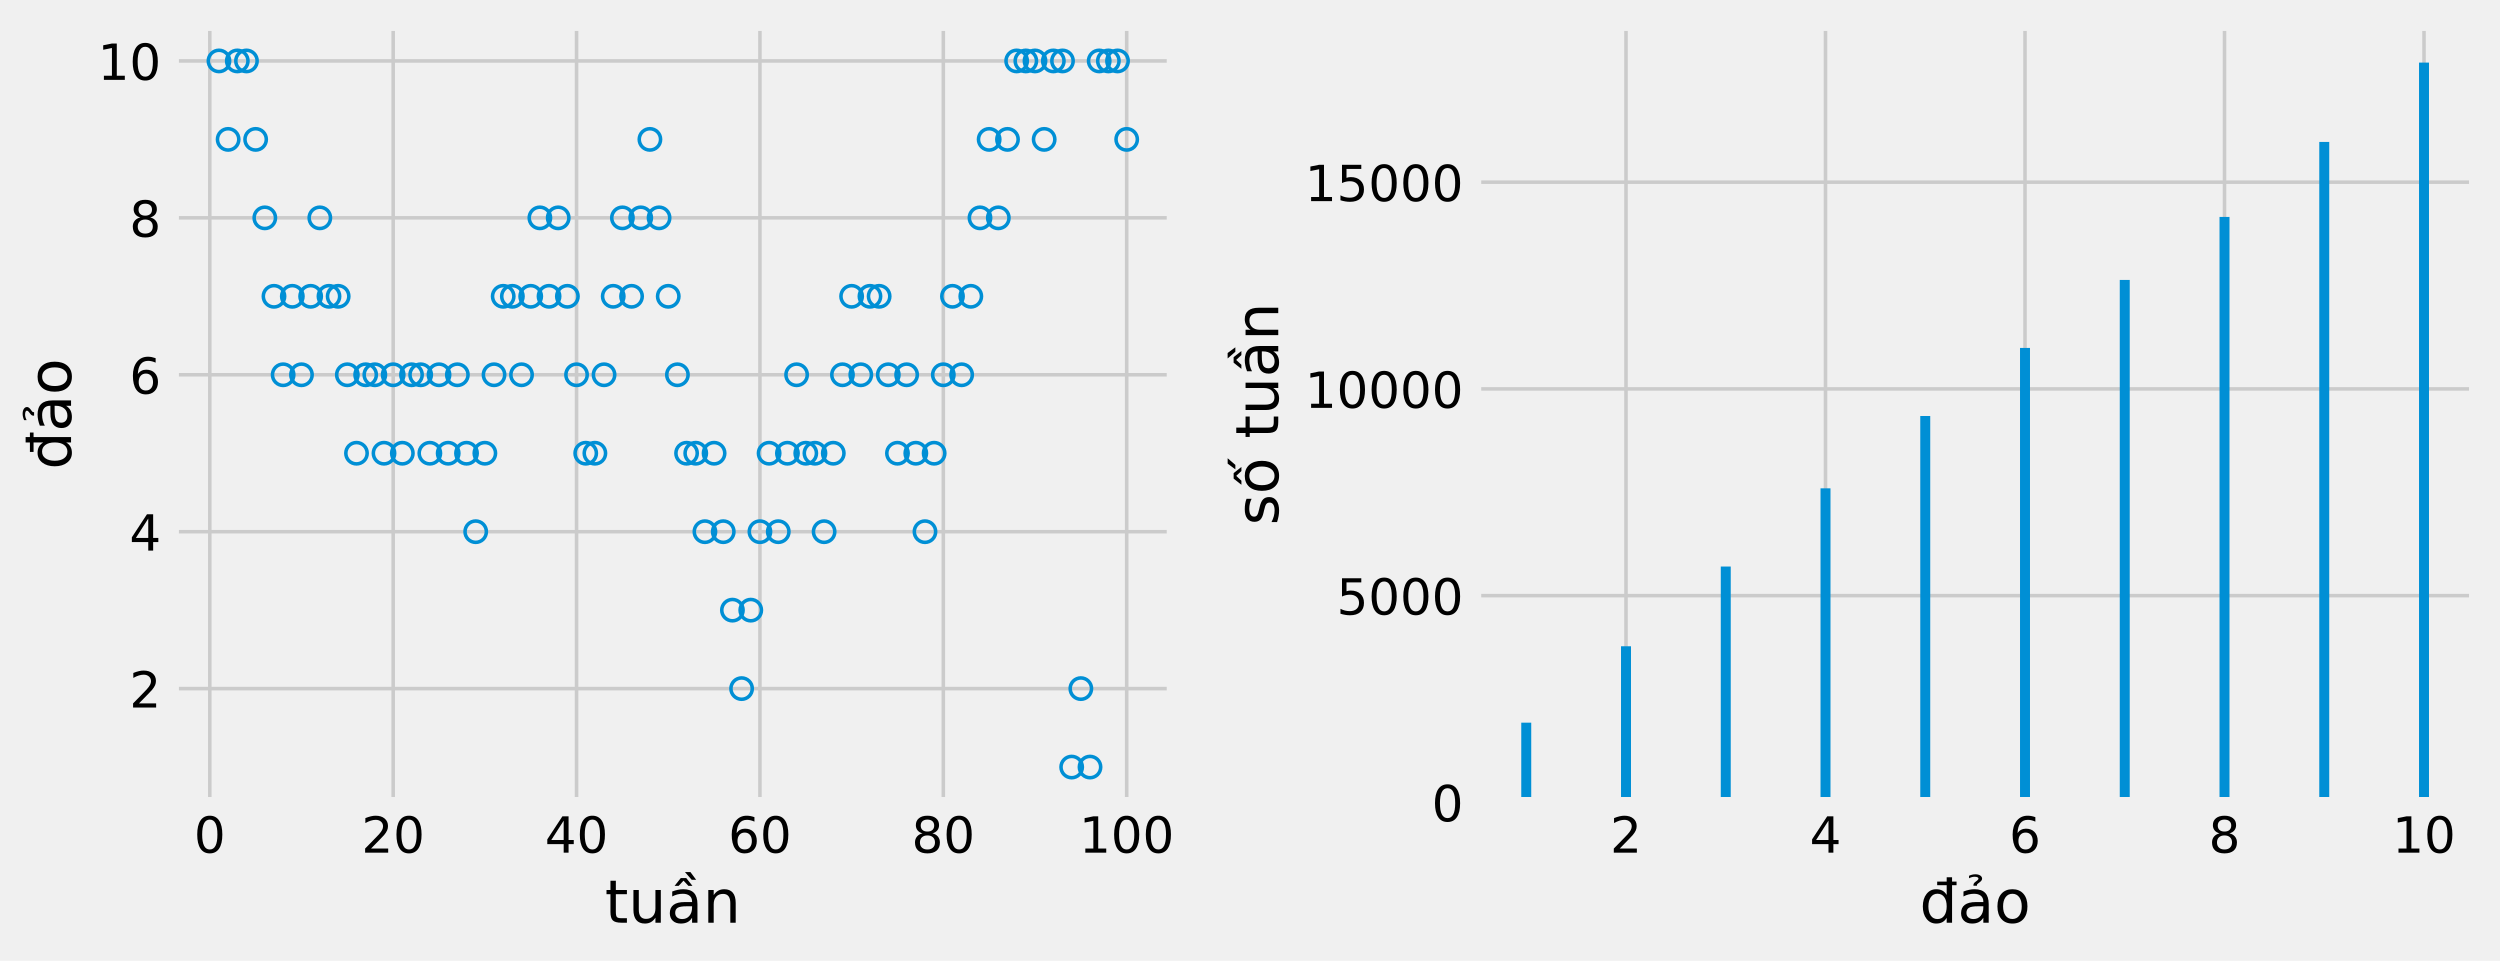 <?xml version="1.0" encoding="utf-8" standalone="no"?>
<!DOCTYPE svg PUBLIC "-//W3C//DTD SVG 1.1//EN"
  "http://www.w3.org/Graphics/SVG/1.1/DTD/svg11.dtd">
<!-- Created with matplotlib (https://matplotlib.org/) -->
<svg height="269.969pt" version="1.1" viewBox="0 0 702.484 269.969" width="702.484pt" xmlns="http://www.w3.org/2000/svg" xmlns:xlink="http://www.w3.org/1999/xlink">
 <defs>
  <style type="text/css">*{stroke-linecap:butt;stroke-linejoin:round;}</style>
 </defs>
 <g id="figure_1">
  <g id="patch_1">
   <path d="M 0 269.969 
L 702.484 269.969 
L 702.484 0 
L 0 0 
z
" style="fill:#f0f0f0;"/>
  </g>
  <g id="axes_1">
   <g id="patch_2">
    <path d="M 48.774 225.46 
L 329.347 225.46 
L 329.347 7.2 
L 48.774 7.2 
z
" style="fill:#f0f0f0;"/>
   </g>
   <g id="matplotlib.axis_1">
    <g id="xtick_1">
     <g id="line2d_1">
      <path clip-path="url(#p86831824f6)" d="M 58.951 225.46 
L 58.951 7.2 
" style="fill:none;stroke:#cbcbcb;"/>
     </g>
     <g id="line2d_2"/>
     <g id="text_1">
      <!-- 0 -->
      <g transform="translate(54.497 239.598)scale(0.14 -0.14)">
       <defs>
        <path d="M 31.781 66.406 
Q 24.172 66.406 20.328 58.906 
Q 16.5 51.422 16.5 36.375 
Q 16.5 21.391 20.328 13.891 
Q 24.172 6.391 31.781 6.391 
Q 39.453 6.391 43.281 13.891 
Q 47.125 21.391 47.125 36.375 
Q 47.125 51.422 43.281 58.906 
Q 39.453 66.406 31.781 66.406 
z
M 31.781 74.219 
Q 44.047 74.219 50.516 64.516 
Q 56.984 54.828 56.984 36.375 
Q 56.984 17.969 50.516 8.266 
Q 44.047 -1.422 31.781 -1.422 
Q 19.531 -1.422 13.062 8.266 
Q 6.594 17.969 6.594 36.375 
Q 6.594 54.828 13.062 64.516 
Q 19.531 74.219 31.781 74.219 
z
" id="DejaVuSans-48"/>
       </defs>
       <use xlink:href="#DejaVuSans-48"/>
      </g>
     </g>
    </g>
    <g id="xtick_2">
     <g id="line2d_3">
      <path clip-path="url(#p86831824f6)" d="M 110.48 225.46 
L 110.48 7.2 
" style="fill:none;stroke:#cbcbcb;"/>
     </g>
     <g id="line2d_4"/>
     <g id="text_2">
      <!-- 20 -->
      <g transform="translate(101.572 239.598)scale(0.14 -0.14)">
       <defs>
        <path d="M 19.188 8.297 
L 53.609 8.297 
L 53.609 0 
L 7.328 0 
L 7.328 8.297 
Q 12.938 14.109 22.625 23.891 
Q 32.328 33.688 34.812 36.531 
Q 39.547 41.844 41.422 45.531 
Q 43.312 49.219 43.312 52.781 
Q 43.312 58.594 39.234 62.25 
Q 35.156 65.922 28.609 65.922 
Q 23.969 65.922 18.812 64.312 
Q 13.672 62.703 7.812 59.422 
L 7.812 69.391 
Q 13.766 71.781 18.938 73 
Q 24.125 74.219 28.422 74.219 
Q 39.75 74.219 46.484 68.547 
Q 53.219 62.891 53.219 53.422 
Q 53.219 48.922 51.531 44.891 
Q 49.859 40.875 45.406 35.406 
Q 44.188 33.984 37.641 27.219 
Q 31.109 20.453 19.188 8.297 
z
" id="DejaVuSans-50"/>
       </defs>
       <use xlink:href="#DejaVuSans-50"/>
       <use x="63.623" xlink:href="#DejaVuSans-48"/>
      </g>
     </g>
    </g>
    <g id="xtick_3">
     <g id="line2d_5">
      <path clip-path="url(#p86831824f6)" d="M 162.008 225.46 
L 162.008 7.2 
" style="fill:none;stroke:#cbcbcb;"/>
     </g>
     <g id="line2d_6"/>
     <g id="text_3">
      <!-- 40 -->
      <g transform="translate(153.1 239.598)scale(0.14 -0.14)">
       <defs>
        <path d="M 37.797 64.312 
L 12.891 25.391 
L 37.797 25.391 
z
M 35.203 72.906 
L 47.609 72.906 
L 47.609 25.391 
L 58.016 25.391 
L 58.016 17.188 
L 47.609 17.188 
L 47.609 0 
L 37.797 0 
L 37.797 17.188 
L 4.891 17.188 
L 4.891 26.703 
z
" id="DejaVuSans-52"/>
       </defs>
       <use xlink:href="#DejaVuSans-52"/>
       <use x="63.623" xlink:href="#DejaVuSans-48"/>
      </g>
     </g>
    </g>
    <g id="xtick_4">
     <g id="line2d_7">
      <path clip-path="url(#p86831824f6)" d="M 213.536 225.46 
L 213.536 7.2 
" style="fill:none;stroke:#cbcbcb;"/>
     </g>
     <g id="line2d_8"/>
     <g id="text_4">
      <!-- 60 -->
      <g transform="translate(204.629 239.598)scale(0.14 -0.14)">
       <defs>
        <path d="M 33.016 40.375 
Q 26.375 40.375 22.484 35.828 
Q 18.609 31.297 18.609 23.391 
Q 18.609 15.531 22.484 10.953 
Q 26.375 6.391 33.016 6.391 
Q 39.656 6.391 43.531 10.953 
Q 47.406 15.531 47.406 23.391 
Q 47.406 31.297 43.531 35.828 
Q 39.656 40.375 33.016 40.375 
z
M 52.594 71.297 
L 52.594 62.312 
Q 48.875 64.062 45.094 64.984 
Q 41.312 65.922 37.594 65.922 
Q 27.828 65.922 22.672 59.328 
Q 17.531 52.734 16.797 39.406 
Q 19.672 43.656 24.016 45.922 
Q 28.375 48.188 33.594 48.188 
Q 44.578 48.188 50.953 41.516 
Q 57.328 34.859 57.328 23.391 
Q 57.328 12.156 50.688 5.359 
Q 44.047 -1.422 33.016 -1.422 
Q 20.359 -1.422 13.672 8.266 
Q 6.984 17.969 6.984 36.375 
Q 6.984 53.656 15.188 63.938 
Q 23.391 74.219 37.203 74.219 
Q 40.922 74.219 44.703 73.484 
Q 48.484 72.75 52.594 71.297 
z
" id="DejaVuSans-54"/>
       </defs>
       <use xlink:href="#DejaVuSans-54"/>
       <use x="63.623" xlink:href="#DejaVuSans-48"/>
      </g>
     </g>
    </g>
    <g id="xtick_5">
     <g id="line2d_9">
      <path clip-path="url(#p86831824f6)" d="M 265.065 225.46 
L 265.065 7.2 
" style="fill:none;stroke:#cbcbcb;"/>
     </g>
     <g id="line2d_10"/>
     <g id="text_5">
      <!-- 80 -->
      <g transform="translate(256.157 239.598)scale(0.14 -0.14)">
       <defs>
        <path d="M 31.781 34.625 
Q 24.75 34.625 20.719 30.859 
Q 16.703 27.094 16.703 20.516 
Q 16.703 13.922 20.719 10.156 
Q 24.75 6.391 31.781 6.391 
Q 38.812 6.391 42.859 10.172 
Q 46.922 13.969 46.922 20.516 
Q 46.922 27.094 42.891 30.859 
Q 38.875 34.625 31.781 34.625 
z
M 21.922 38.812 
Q 15.578 40.375 12.031 44.719 
Q 8.5 49.078 8.5 55.328 
Q 8.5 64.062 14.719 69.141 
Q 20.953 74.219 31.781 74.219 
Q 42.672 74.219 48.875 69.141 
Q 55.078 64.062 55.078 55.328 
Q 55.078 49.078 51.531 44.719 
Q 48 40.375 41.703 38.812 
Q 48.828 37.156 52.797 32.312 
Q 56.781 27.484 56.781 20.516 
Q 56.781 9.906 50.312 4.234 
Q 43.844 -1.422 31.781 -1.422 
Q 19.734 -1.422 13.25 4.234 
Q 6.781 9.906 6.781 20.516 
Q 6.781 27.484 10.781 32.312 
Q 14.797 37.156 21.922 38.812 
z
M 18.312 54.391 
Q 18.312 48.734 21.844 45.562 
Q 25.391 42.391 31.781 42.391 
Q 38.141 42.391 41.719 45.562 
Q 45.312 48.734 45.312 54.391 
Q 45.312 60.062 41.719 63.234 
Q 38.141 66.406 31.781 66.406 
Q 25.391 66.406 21.844 63.234 
Q 18.312 60.062 18.312 54.391 
z
" id="DejaVuSans-56"/>
       </defs>
       <use xlink:href="#DejaVuSans-56"/>
       <use x="63.623" xlink:href="#DejaVuSans-48"/>
      </g>
     </g>
    </g>
    <g id="xtick_6">
     <g id="line2d_11">
      <path clip-path="url(#p86831824f6)" d="M 316.593 225.46 
L 316.593 7.2 
" style="fill:none;stroke:#cbcbcb;"/>
     </g>
     <g id="line2d_12"/>
     <g id="text_6">
      <!-- 100 -->
      <g transform="translate(303.232 239.598)scale(0.14 -0.14)">
       <defs>
        <path d="M 12.406 8.297 
L 28.516 8.297 
L 28.516 63.922 
L 10.984 60.406 
L 10.984 69.391 
L 28.422 72.906 
L 38.281 72.906 
L 38.281 8.297 
L 54.391 8.297 
L 54.391 0 
L 12.406 0 
z
" id="DejaVuSans-49"/>
       </defs>
       <use xlink:href="#DejaVuSans-49"/>
       <use x="63.623" xlink:href="#DejaVuSans-48"/>
       <use x="127.246" xlink:href="#DejaVuSans-48"/>
      </g>
     </g>
    </g>
    <g id="text_7">
     <!-- tuần -->
     <g transform="translate(169.973 259.275)scale(0.168 -0.168)">
      <defs>
       <path d="M 18.312 70.219 
L 18.312 54.688 
L 36.812 54.688 
L 36.812 47.703 
L 18.312 47.703 
L 18.312 18.016 
Q 18.312 11.328 20.141 9.422 
Q 21.969 7.516 27.594 7.516 
L 36.812 7.516 
L 36.812 0 
L 27.594 0 
Q 17.188 0 13.234 3.875 
Q 9.281 7.766 9.281 18.016 
L 9.281 47.703 
L 2.688 47.703 
L 2.688 54.688 
L 9.281 54.688 
L 9.281 70.219 
z
" id="DejaVuSans-116"/>
       <path d="M 8.5 21.578 
L 8.5 54.688 
L 17.484 54.688 
L 17.484 21.922 
Q 17.484 14.156 20.5 10.266 
Q 23.531 6.391 29.594 6.391 
Q 36.859 6.391 41.078 11.031 
Q 45.312 15.672 45.312 23.688 
L 45.312 54.688 
L 54.297 54.688 
L 54.297 0 
L 45.312 0 
L 45.312 8.406 
Q 42.047 3.422 37.719 1 
Q 33.406 -1.422 27.688 -1.422 
Q 18.266 -1.422 13.375 4.438 
Q 8.5 10.297 8.5 21.578 
z
M 31.109 56 
z
" id="DejaVuSans-117"/>
       <path d="M 34.281 27.484 
Q 23.391 27.484 19.188 25 
Q 14.984 22.516 14.984 16.5 
Q 14.984 11.719 18.141 8.906 
Q 21.297 6.109 26.703 6.109 
Q 34.188 6.109 38.703 11.406 
Q 43.219 16.703 43.219 25.484 
L 43.219 27.484 
z
M 52.203 31.203 
L 52.203 0 
L 43.219 0 
L 43.219 8.297 
Q 40.141 3.328 35.547 0.953 
Q 30.953 -1.422 24.312 -1.422 
Q 15.922 -1.422 10.953 3.297 
Q 6 8.016 6 15.922 
Q 6 25.141 12.172 29.828 
Q 18.359 34.516 30.609 34.516 
L 43.219 34.516 
L 43.219 35.406 
Q 43.219 41.609 39.141 45 
Q 35.062 48.391 27.688 48.391 
Q 23 48.391 18.547 47.266 
Q 14.109 46.141 10.016 43.891 
L 10.016 52.203 
Q 14.938 54.109 19.578 55.047 
Q 24.219 56 28.609 56 
Q 40.484 56 46.344 49.844 
Q 52.203 43.703 52.203 31.203 
z
M 40.484 84.672 
L 50.047 71.781 
L 42.578 71.781 
L 31.344 84.672 
z
M 24.312 74.656 
L 33.5 74.656 
L 43.797 61.672 
L 37.016 61.672 
L 28.906 70.359 
L 20.797 61.672 
L 14.016 61.672 
z
" id="DejaVuSans-7847"/>
       <path d="M 54.891 33.016 
L 54.891 0 
L 45.906 0 
L 45.906 32.719 
Q 45.906 40.484 42.875 44.328 
Q 39.844 48.188 33.797 48.188 
Q 26.516 48.188 22.312 43.547 
Q 18.109 38.922 18.109 30.906 
L 18.109 0 
L 9.078 0 
L 9.078 54.688 
L 18.109 54.688 
L 18.109 46.188 
Q 21.344 51.125 25.703 53.562 
Q 30.078 56 35.797 56 
Q 45.219 56 50.047 50.172 
Q 54.891 44.344 54.891 33.016 
z
" id="DejaVuSans-110"/>
      </defs>
      <use xlink:href="#DejaVuSans-116"/>
      <use x="39.209" xlink:href="#DejaVuSans-117"/>
      <use x="102.588" xlink:href="#DejaVuSans-7847"/>
      <use x="163.867" xlink:href="#DejaVuSans-110"/>
     </g>
    </g>
   </g>
   <g id="matplotlib.axis_2">
    <g id="ytick_1">
     <g id="line2d_13">
      <path clip-path="url(#p86831824f6)" d="M 48.774 193.493 
L 329.347 193.493 
" style="fill:none;stroke:#cbcbcb;"/>
     </g>
     <g id="line2d_14"/>
     <g id="text_8">
      <!-- 2 -->
      <g transform="translate(36.367 198.812)scale(0.14 -0.14)">
       <use xlink:href="#DejaVuSans-50"/>
      </g>
     </g>
    </g>
    <g id="ytick_2">
     <g id="line2d_15">
      <path clip-path="url(#p86831824f6)" d="M 48.774 149.4 
L 329.347 149.4 
" style="fill:none;stroke:#cbcbcb;"/>
     </g>
     <g id="line2d_16"/>
     <g id="text_9">
      <!-- 4 -->
      <g transform="translate(36.367 154.719)scale(0.14 -0.14)">
       <use xlink:href="#DejaVuSans-52"/>
      </g>
     </g>
    </g>
    <g id="ytick_3">
     <g id="line2d_17">
      <path clip-path="url(#p86831824f6)" d="M 48.774 105.307 
L 329.347 105.307 
" style="fill:none;stroke:#cbcbcb;"/>
     </g>
     <g id="line2d_18"/>
     <g id="text_10">
      <!-- 6 -->
      <g transform="translate(36.367 110.626)scale(0.14 -0.14)">
       <use xlink:href="#DejaVuSans-54"/>
      </g>
     </g>
    </g>
    <g id="ytick_4">
     <g id="line2d_19">
      <path clip-path="url(#p86831824f6)" d="M 48.774 61.214 
L 329.347 61.214 
" style="fill:none;stroke:#cbcbcb;"/>
     </g>
     <g id="line2d_20"/>
     <g id="text_11">
      <!-- 8 -->
      <g transform="translate(36.367 66.533)scale(0.14 -0.14)">
       <use xlink:href="#DejaVuSans-56"/>
      </g>
     </g>
    </g>
    <g id="ytick_5">
     <g id="line2d_21">
      <path clip-path="url(#p86831824f6)" d="M 48.774 17.121 
L 329.347 17.121 
" style="fill:none;stroke:#cbcbcb;"/>
     </g>
     <g id="line2d_22"/>
     <g id="text_12">
      <!-- 10 -->
      <g transform="translate(27.459 22.44)scale(0.14 -0.14)">
       <use xlink:href="#DejaVuSans-49"/>
       <use x="63.623" xlink:href="#DejaVuSans-48"/>
      </g>
     </g>
    </g>
    <g id="text_13">
     <!-- đảo -->
     <g transform="translate(19.965 131.95)rotate(-90)scale(0.168 -0.168)">
      <defs>
       <path d="M 45.406 46.391 
L 45.406 62.703 
L 29.5 62.703 
L 29.5 68.797 
L 45.406 68.797 
L 45.406 75.984 
L 54.391 75.984 
L 54.391 68.797 
L 61.922 68.797 
L 61.922 62.703 
L 54.391 62.703 
L 54.391 0 
L 45.406 0 
L 45.406 8.203 
Q 42.578 3.328 38.25 0.953 
Q 33.938 -1.422 27.875 -1.422 
Q 17.969 -1.422 11.734 6.484 
Q 5.516 14.406 5.516 27.297 
Q 5.516 40.188 11.734 48.094 
Q 17.969 56 27.875 56 
Q 33.938 56 38.25 53.625 
Q 42.578 51.266 45.406 46.391 
z
M 14.797 27.297 
Q 14.797 17.391 18.875 11.75 
Q 22.953 6.109 30.078 6.109 
Q 37.203 6.109 41.297 11.75 
Q 45.406 17.391 45.406 27.297 
Q 45.406 37.203 41.297 42.844 
Q 37.203 48.484 30.078 48.484 
Q 22.953 48.484 18.875 42.844 
Q 14.797 37.203 14.797 27.297 
z
" id="DejaVuSans-273"/>
       <path d="M 34.281 27.484 
Q 23.391 27.484 19.188 25 
Q 14.984 22.516 14.984 16.5 
Q 14.984 11.719 18.141 8.906 
Q 21.297 6.109 26.703 6.109 
Q 34.188 6.109 38.703 11.406 
Q 43.219 16.703 43.219 25.484 
L 43.219 27.484 
z
M 52.203 31.203 
L 52.203 0 
L 43.219 0 
L 43.219 8.297 
Q 40.141 3.328 35.547 0.953 
Q 30.953 -1.422 24.312 -1.422 
Q 15.922 -1.422 10.953 3.297 
Q 6 8.016 6 15.922 
Q 6 25.141 12.172 29.828 
Q 18.359 34.516 30.609 34.516 
L 43.219 34.516 
L 43.219 35.406 
Q 43.219 41.609 39.141 45 
Q 35.062 48.391 27.688 48.391 
Q 23 48.391 18.547 47.266 
Q 14.109 46.141 10.016 43.891 
L 10.016 52.203 
Q 14.938 54.109 19.578 55.047 
Q 24.219 56 28.609 56 
Q 40.484 56 46.344 49.844 
Q 52.203 43.703 52.203 31.203 
z
M 19.281 78.516 
Q 24.75 81 29.891 81 
Q 34.969 81 38.062 78.922 
Q 41.156 76.859 41.156 73.578 
Q 41.156 70.609 36.859 67.438 
L 34.719 65.875 
Q 33.016 64.594 32.812 64.156 
Q 32.469 63.375 32.469 61.812 
L 26.656 61.812 
L 26.656 62.406 
Q 26.656 64.359 27.391 65.672 
Q 28.125 67 30.609 68.797 
L 32.812 70.453 
Q 35.062 72.125 35.062 74.078 
Q 35.062 75.094 33.547 75.969 
Q 32.031 76.859 28.562 76.859 
Q 24.172 76.859 19.281 74.312 
z
" id="DejaVuSans-7843"/>
       <path d="M 30.609 48.391 
Q 23.391 48.391 19.188 42.75 
Q 14.984 37.109 14.984 27.297 
Q 14.984 17.484 19.156 11.844 
Q 23.344 6.203 30.609 6.203 
Q 37.797 6.203 41.984 11.859 
Q 46.188 17.531 46.188 27.297 
Q 46.188 37.016 41.984 42.703 
Q 37.797 48.391 30.609 48.391 
z
M 30.609 56 
Q 42.328 56 49.016 48.375 
Q 55.719 40.766 55.719 27.297 
Q 55.719 13.875 49.016 6.219 
Q 42.328 -1.422 30.609 -1.422 
Q 18.844 -1.422 12.172 6.219 
Q 5.516 13.875 5.516 27.297 
Q 5.516 40.766 12.172 48.375 
Q 18.844 56 30.609 56 
z
" id="DejaVuSans-111"/>
      </defs>
      <use xlink:href="#DejaVuSans-273"/>
      <use x="63.477" xlink:href="#DejaVuSans-7843"/>
      <use x="124.756" xlink:href="#DejaVuSans-111"/>
     </g>
    </g>
   </g>
   <g id="line2d_23">
    <defs>
     <path d="M 0 3 
C 0.796 3 1.559 2.684 2.121 2.121 
C 2.684 1.559 3 0.796 3 0 
C 3 -0.796 2.684 -1.559 2.121 -2.121 
C 1.559 -2.684 0.796 -3 0 -3 
C -0.796 -3 -1.559 -2.684 -2.121 -2.121 
C -2.684 -1.559 -3 -0.796 -3 0 
C -3 0.796 -2.684 1.559 -2.121 2.121 
C -1.559 2.684 -0.796 3 0 3 
z
" id="m619f5f7f21" style="stroke:#008fd5;"/>
    </defs>
    <g clip-path="url(#p86831824f6)">
     <use style="fill-opacity:0;stroke:#008fd5;" x="61.528" xlink:href="#m619f5f7f21" y="17.121"/>
     <use style="fill-opacity:0;stroke:#008fd5;" x="64.104" xlink:href="#m619f5f7f21" y="39.167"/>
     <use style="fill-opacity:0;stroke:#008fd5;" x="66.68" xlink:href="#m619f5f7f21" y="17.121"/>
     <use style="fill-opacity:0;stroke:#008fd5;" x="69.257" xlink:href="#m619f5f7f21" y="17.121"/>
     <use style="fill-opacity:0;stroke:#008fd5;" x="71.833" xlink:href="#m619f5f7f21" y="39.167"/>
     <use style="fill-opacity:0;stroke:#008fd5;" x="74.41" xlink:href="#m619f5f7f21" y="61.214"/>
     <use style="fill-opacity:0;stroke:#008fd5;" x="76.986" xlink:href="#m619f5f7f21" y="83.26"/>
     <use style="fill-opacity:0;stroke:#008fd5;" x="79.562" xlink:href="#m619f5f7f21" y="105.307"/>
     <use style="fill-opacity:0;stroke:#008fd5;" x="82.139" xlink:href="#m619f5f7f21" y="83.26"/>
     <use style="fill-opacity:0;stroke:#008fd5;" x="84.715" xlink:href="#m619f5f7f21" y="105.307"/>
     <use style="fill-opacity:0;stroke:#008fd5;" x="87.292" xlink:href="#m619f5f7f21" y="83.26"/>
     <use style="fill-opacity:0;stroke:#008fd5;" x="89.868" xlink:href="#m619f5f7f21" y="61.214"/>
     <use style="fill-opacity:0;stroke:#008fd5;" x="92.445" xlink:href="#m619f5f7f21" y="83.26"/>
     <use style="fill-opacity:0;stroke:#008fd5;" x="95.021" xlink:href="#m619f5f7f21" y="83.26"/>
     <use style="fill-opacity:0;stroke:#008fd5;" x="97.597" xlink:href="#m619f5f7f21" y="105.307"/>
     <use style="fill-opacity:0;stroke:#008fd5;" x="100.174" xlink:href="#m619f5f7f21" y="127.353"/>
     <use style="fill-opacity:0;stroke:#008fd5;" x="102.75" xlink:href="#m619f5f7f21" y="105.307"/>
     <use style="fill-opacity:0;stroke:#008fd5;" x="105.327" xlink:href="#m619f5f7f21" y="105.307"/>
     <use style="fill-opacity:0;stroke:#008fd5;" x="107.903" xlink:href="#m619f5f7f21" y="127.353"/>
     <use style="fill-opacity:0;stroke:#008fd5;" x="110.48" xlink:href="#m619f5f7f21" y="105.307"/>
     <use style="fill-opacity:0;stroke:#008fd5;" x="113.056" xlink:href="#m619f5f7f21" y="127.353"/>
     <use style="fill-opacity:0;stroke:#008fd5;" x="115.632" xlink:href="#m619f5f7f21" y="105.307"/>
     <use style="fill-opacity:0;stroke:#008fd5;" x="118.209" xlink:href="#m619f5f7f21" y="105.307"/>
     <use style="fill-opacity:0;stroke:#008fd5;" x="120.785" xlink:href="#m619f5f7f21" y="127.353"/>
     <use style="fill-opacity:0;stroke:#008fd5;" x="123.362" xlink:href="#m619f5f7f21" y="105.307"/>
     <use style="fill-opacity:0;stroke:#008fd5;" x="125.938" xlink:href="#m619f5f7f21" y="127.353"/>
     <use style="fill-opacity:0;stroke:#008fd5;" x="128.515" xlink:href="#m619f5f7f21" y="105.307"/>
     <use style="fill-opacity:0;stroke:#008fd5;" x="131.091" xlink:href="#m619f5f7f21" y="127.353"/>
     <use style="fill-opacity:0;stroke:#008fd5;" x="133.667" xlink:href="#m619f5f7f21" y="149.4"/>
     <use style="fill-opacity:0;stroke:#008fd5;" x="136.244" xlink:href="#m619f5f7f21" y="127.353"/>
     <use style="fill-opacity:0;stroke:#008fd5;" x="138.82" xlink:href="#m619f5f7f21" y="105.307"/>
     <use style="fill-opacity:0;stroke:#008fd5;" x="141.397" xlink:href="#m619f5f7f21" y="83.26"/>
     <use style="fill-opacity:0;stroke:#008fd5;" x="143.973" xlink:href="#m619f5f7f21" y="83.26"/>
     <use style="fill-opacity:0;stroke:#008fd5;" x="146.549" xlink:href="#m619f5f7f21" y="105.307"/>
     <use style="fill-opacity:0;stroke:#008fd5;" x="149.126" xlink:href="#m619f5f7f21" y="83.26"/>
     <use style="fill-opacity:0;stroke:#008fd5;" x="151.702" xlink:href="#m619f5f7f21" y="61.214"/>
     <use style="fill-opacity:0;stroke:#008fd5;" x="154.279" xlink:href="#m619f5f7f21" y="83.26"/>
     <use style="fill-opacity:0;stroke:#008fd5;" x="156.855" xlink:href="#m619f5f7f21" y="61.214"/>
     <use style="fill-opacity:0;stroke:#008fd5;" x="159.432" xlink:href="#m619f5f7f21" y="83.26"/>
     <use style="fill-opacity:0;stroke:#008fd5;" x="162.008" xlink:href="#m619f5f7f21" y="105.307"/>
     <use style="fill-opacity:0;stroke:#008fd5;" x="164.584" xlink:href="#m619f5f7f21" y="127.353"/>
     <use style="fill-opacity:0;stroke:#008fd5;" x="167.161" xlink:href="#m619f5f7f21" y="127.353"/>
     <use style="fill-opacity:0;stroke:#008fd5;" x="169.737" xlink:href="#m619f5f7f21" y="105.307"/>
     <use style="fill-opacity:0;stroke:#008fd5;" x="172.314" xlink:href="#m619f5f7f21" y="83.26"/>
     <use style="fill-opacity:0;stroke:#008fd5;" x="174.89" xlink:href="#m619f5f7f21" y="61.214"/>
     <use style="fill-opacity:0;stroke:#008fd5;" x="177.467" xlink:href="#m619f5f7f21" y="83.26"/>
     <use style="fill-opacity:0;stroke:#008fd5;" x="180.043" xlink:href="#m619f5f7f21" y="61.214"/>
     <use style="fill-opacity:0;stroke:#008fd5;" x="182.619" xlink:href="#m619f5f7f21" y="39.167"/>
     <use style="fill-opacity:0;stroke:#008fd5;" x="185.196" xlink:href="#m619f5f7f21" y="61.214"/>
     <use style="fill-opacity:0;stroke:#008fd5;" x="187.772" xlink:href="#m619f5f7f21" y="83.26"/>
     <use style="fill-opacity:0;stroke:#008fd5;" x="190.349" xlink:href="#m619f5f7f21" y="105.307"/>
     <use style="fill-opacity:0;stroke:#008fd5;" x="192.925" xlink:href="#m619f5f7f21" y="127.353"/>
     <use style="fill-opacity:0;stroke:#008fd5;" x="195.501" xlink:href="#m619f5f7f21" y="127.353"/>
     <use style="fill-opacity:0;stroke:#008fd5;" x="198.078" xlink:href="#m619f5f7f21" y="149.4"/>
     <use style="fill-opacity:0;stroke:#008fd5;" x="200.654" xlink:href="#m619f5f7f21" y="127.353"/>
     <use style="fill-opacity:0;stroke:#008fd5;" x="203.231" xlink:href="#m619f5f7f21" y="149.4"/>
     <use style="fill-opacity:0;stroke:#008fd5;" x="205.807" xlink:href="#m619f5f7f21" y="171.446"/>
     <use style="fill-opacity:0;stroke:#008fd5;" x="208.384" xlink:href="#m619f5f7f21" y="193.493"/>
     <use style="fill-opacity:0;stroke:#008fd5;" x="210.96" xlink:href="#m619f5f7f21" y="171.446"/>
     <use style="fill-opacity:0;stroke:#008fd5;" x="213.536" xlink:href="#m619f5f7f21" y="149.4"/>
     <use style="fill-opacity:0;stroke:#008fd5;" x="216.113" xlink:href="#m619f5f7f21" y="127.353"/>
     <use style="fill-opacity:0;stroke:#008fd5;" x="218.689" xlink:href="#m619f5f7f21" y="149.4"/>
     <use style="fill-opacity:0;stroke:#008fd5;" x="221.266" xlink:href="#m619f5f7f21" y="127.353"/>
     <use style="fill-opacity:0;stroke:#008fd5;" x="223.842" xlink:href="#m619f5f7f21" y="105.307"/>
     <use style="fill-opacity:0;stroke:#008fd5;" x="226.419" xlink:href="#m619f5f7f21" y="127.353"/>
     <use style="fill-opacity:0;stroke:#008fd5;" x="228.995" xlink:href="#m619f5f7f21" y="127.353"/>
     <use style="fill-opacity:0;stroke:#008fd5;" x="231.571" xlink:href="#m619f5f7f21" y="149.4"/>
     <use style="fill-opacity:0;stroke:#008fd5;" x="234.148" xlink:href="#m619f5f7f21" y="127.353"/>
     <use style="fill-opacity:0;stroke:#008fd5;" x="236.724" xlink:href="#m619f5f7f21" y="105.307"/>
     <use style="fill-opacity:0;stroke:#008fd5;" x="239.301" xlink:href="#m619f5f7f21" y="83.26"/>
     <use style="fill-opacity:0;stroke:#008fd5;" x="241.877" xlink:href="#m619f5f7f21" y="105.307"/>
     <use style="fill-opacity:0;stroke:#008fd5;" x="244.453" xlink:href="#m619f5f7f21" y="83.26"/>
     <use style="fill-opacity:0;stroke:#008fd5;" x="247.03" xlink:href="#m619f5f7f21" y="83.26"/>
     <use style="fill-opacity:0;stroke:#008fd5;" x="249.606" xlink:href="#m619f5f7f21" y="105.307"/>
     <use style="fill-opacity:0;stroke:#008fd5;" x="252.183" xlink:href="#m619f5f7f21" y="127.353"/>
     <use style="fill-opacity:0;stroke:#008fd5;" x="254.759" xlink:href="#m619f5f7f21" y="105.307"/>
     <use style="fill-opacity:0;stroke:#008fd5;" x="257.336" xlink:href="#m619f5f7f21" y="127.353"/>
     <use style="fill-opacity:0;stroke:#008fd5;" x="259.912" xlink:href="#m619f5f7f21" y="149.4"/>
     <use style="fill-opacity:0;stroke:#008fd5;" x="262.488" xlink:href="#m619f5f7f21" y="127.353"/>
     <use style="fill-opacity:0;stroke:#008fd5;" x="265.065" xlink:href="#m619f5f7f21" y="105.307"/>
     <use style="fill-opacity:0;stroke:#008fd5;" x="267.641" xlink:href="#m619f5f7f21" y="83.26"/>
     <use style="fill-opacity:0;stroke:#008fd5;" x="270.218" xlink:href="#m619f5f7f21" y="105.307"/>
     <use style="fill-opacity:0;stroke:#008fd5;" x="272.794" xlink:href="#m619f5f7f21" y="83.26"/>
     <use style="fill-opacity:0;stroke:#008fd5;" x="275.371" xlink:href="#m619f5f7f21" y="61.214"/>
     <use style="fill-opacity:0;stroke:#008fd5;" x="277.947" xlink:href="#m619f5f7f21" y="39.167"/>
     <use style="fill-opacity:0;stroke:#008fd5;" x="280.523" xlink:href="#m619f5f7f21" y="61.214"/>
     <use style="fill-opacity:0;stroke:#008fd5;" x="283.1" xlink:href="#m619f5f7f21" y="39.167"/>
     <use style="fill-opacity:0;stroke:#008fd5;" x="285.676" xlink:href="#m619f5f7f21" y="17.121"/>
     <use style="fill-opacity:0;stroke:#008fd5;" x="288.253" xlink:href="#m619f5f7f21" y="17.121"/>
     <use style="fill-opacity:0;stroke:#008fd5;" x="290.829" xlink:href="#m619f5f7f21" y="17.121"/>
     <use style="fill-opacity:0;stroke:#008fd5;" x="293.405" xlink:href="#m619f5f7f21" y="39.167"/>
     <use style="fill-opacity:0;stroke:#008fd5;" x="295.982" xlink:href="#m619f5f7f21" y="17.121"/>
     <use style="fill-opacity:0;stroke:#008fd5;" x="298.558" xlink:href="#m619f5f7f21" y="17.121"/>
     <use style="fill-opacity:0;stroke:#008fd5;" x="301.135" xlink:href="#m619f5f7f21" y="215.539"/>
     <use style="fill-opacity:0;stroke:#008fd5;" x="303.711" xlink:href="#m619f5f7f21" y="193.493"/>
     <use style="fill-opacity:0;stroke:#008fd5;" x="306.288" xlink:href="#m619f5f7f21" y="215.539"/>
     <use style="fill-opacity:0;stroke:#008fd5;" x="308.864" xlink:href="#m619f5f7f21" y="17.121"/>
     <use style="fill-opacity:0;stroke:#008fd5;" x="311.44" xlink:href="#m619f5f7f21" y="17.121"/>
     <use style="fill-opacity:0;stroke:#008fd5;" x="314.017" xlink:href="#m619f5f7f21" y="17.121"/>
     <use style="fill-opacity:0;stroke:#008fd5;" x="316.593" xlink:href="#m619f5f7f21" y="39.167"/>
    </g>
   </g>
   <g id="patch_3">
    <path d="M 48.774 225.46 
L 48.774 7.2 
" style="fill:none;stroke:#f0f0f0;stroke-linecap:square;stroke-linejoin:miter;stroke-width:3;"/>
   </g>
   <g id="patch_4">
    <path d="M 329.347 225.46 
L 329.347 7.2 
" style="fill:none;stroke:#f0f0f0;stroke-linecap:square;stroke-linejoin:miter;stroke-width:3;"/>
   </g>
   <g id="patch_5">
    <path d="M 48.774 225.46 
L 329.347 225.46 
" style="fill:none;stroke:#f0f0f0;stroke-linecap:square;stroke-linejoin:miter;stroke-width:3;"/>
   </g>
   <g id="patch_6">
    <path d="M 48.774 7.2 
L 329.347 7.2 
" style="fill:none;stroke:#f0f0f0;stroke-linecap:square;stroke-linejoin:miter;stroke-width:3;"/>
   </g>
  </g>
  <g id="axes_2">
   <g id="patch_7">
    <path d="M 414.712 225.46 
L 695.284 225.46 
L 695.284 7.2 
L 414.712 7.2 
z
" style="fill:#f0f0f0;"/>
   </g>
   <g id="matplotlib.axis_3">
    <g id="xtick_7">
     <g id="line2d_24">
      <path clip-path="url(#pd1c6f4877b)" d="M 456.896 225.46 
L 456.896 7.2 
" style="fill:none;stroke:#cbcbcb;"/>
     </g>
     <g id="line2d_25"/>
     <g id="text_14">
      <!-- 2 -->
      <g transform="translate(452.442 239.598)scale(0.14 -0.14)">
       <use xlink:href="#DejaVuSans-50"/>
      </g>
     </g>
    </g>
    <g id="xtick_8">
     <g id="line2d_26">
      <path clip-path="url(#pd1c6f4877b)" d="M 512.954 225.46 
L 512.954 7.2 
" style="fill:none;stroke:#cbcbcb;"/>
     </g>
     <g id="line2d_27"/>
     <g id="text_15">
      <!-- 4 -->
      <g transform="translate(508.501 239.598)scale(0.14 -0.14)">
       <use xlink:href="#DejaVuSans-52"/>
      </g>
     </g>
    </g>
    <g id="xtick_9">
     <g id="line2d_28">
      <path clip-path="url(#pd1c6f4877b)" d="M 569.013 225.46 
L 569.013 7.2 
" style="fill:none;stroke:#cbcbcb;"/>
     </g>
     <g id="line2d_29"/>
     <g id="text_16">
      <!-- 6 -->
      <g transform="translate(564.559 239.598)scale(0.14 -0.14)">
       <use xlink:href="#DejaVuSans-54"/>
      </g>
     </g>
    </g>
    <g id="xtick_10">
     <g id="line2d_30">
      <path clip-path="url(#pd1c6f4877b)" d="M 625.071 225.46 
L 625.071 7.2 
" style="fill:none;stroke:#cbcbcb;"/>
     </g>
     <g id="line2d_31"/>
     <g id="text_17">
      <!-- 8 -->
      <g transform="translate(620.617 239.598)scale(0.14 -0.14)">
       <use xlink:href="#DejaVuSans-56"/>
      </g>
     </g>
    </g>
    <g id="xtick_11">
     <g id="line2d_32">
      <path clip-path="url(#pd1c6f4877b)" d="M 681.13 225.46 
L 681.13 7.2 
" style="fill:none;stroke:#cbcbcb;"/>
     </g>
     <g id="line2d_33"/>
     <g id="text_18">
      <!-- 10 -->
      <g transform="translate(672.222 239.598)scale(0.14 -0.14)">
       <use xlink:href="#DejaVuSans-49"/>
       <use x="63.623" xlink:href="#DejaVuSans-48"/>
      </g>
     </g>
    </g>
    <g id="text_19">
     <!-- đảo -->
     <g transform="translate(539.378 259.275)scale(0.168 -0.168)">
      <use xlink:href="#DejaVuSans-273"/>
      <use x="63.477" xlink:href="#DejaVuSans-7843"/>
      <use x="124.756" xlink:href="#DejaVuSans-111"/>
     </g>
    </g>
   </g>
   <g id="matplotlib.axis_4">
    <g id="ytick_6">
     <g id="line2d_34">
      <path clip-path="url(#pd1c6f4877b)" d="M 414.712 225.46 
L 695.284 225.46 
" style="fill:none;stroke:#cbcbcb;"/>
     </g>
     <g id="line2d_35"/>
     <g id="text_20">
      <!-- 0 -->
      <g transform="translate(402.304 230.779)scale(0.14 -0.14)">
       <use xlink:href="#DejaVuSans-48"/>
      </g>
     </g>
    </g>
    <g id="ytick_7">
     <g id="line2d_36">
      <path clip-path="url(#pd1c6f4877b)" d="M 414.712 167.371 
L 695.284 167.371 
" style="fill:none;stroke:#cbcbcb;"/>
     </g>
     <g id="line2d_37"/>
     <g id="text_21">
      <!-- 5000 -->
      <g transform="translate(375.582 172.69)scale(0.14 -0.14)">
       <defs>
        <path d="M 10.797 72.906 
L 49.516 72.906 
L 49.516 64.594 
L 19.828 64.594 
L 19.828 46.734 
Q 21.969 47.469 24.109 47.828 
Q 26.266 48.188 28.422 48.188 
Q 40.625 48.188 47.75 41.5 
Q 54.891 34.812 54.891 23.391 
Q 54.891 11.625 47.562 5.094 
Q 40.234 -1.422 26.906 -1.422 
Q 22.312 -1.422 17.547 -0.641 
Q 12.797 0.141 7.719 1.703 
L 7.719 11.625 
Q 12.109 9.234 16.797 8.062 
Q 21.484 6.891 26.703 6.891 
Q 35.156 6.891 40.078 11.328 
Q 45.016 15.766 45.016 23.391 
Q 45.016 31 40.078 35.438 
Q 35.156 39.891 26.703 39.891 
Q 22.75 39.891 18.812 39.016 
Q 14.891 38.141 10.797 36.281 
z
" id="DejaVuSans-53"/>
       </defs>
       <use xlink:href="#DejaVuSans-53"/>
       <use x="63.623" xlink:href="#DejaVuSans-48"/>
       <use x="127.246" xlink:href="#DejaVuSans-48"/>
       <use x="190.869" xlink:href="#DejaVuSans-48"/>
      </g>
     </g>
    </g>
    <g id="ytick_8">
     <g id="line2d_38">
      <path clip-path="url(#pd1c6f4877b)" d="M 414.712 109.281 
L 695.284 109.281 
" style="fill:none;stroke:#cbcbcb;"/>
     </g>
     <g id="line2d_39"/>
     <g id="text_22">
      <!-- 10000 -->
      <g transform="translate(366.674 114.6)scale(0.14 -0.14)">
       <use xlink:href="#DejaVuSans-49"/>
       <use x="63.623" xlink:href="#DejaVuSans-48"/>
       <use x="127.246" xlink:href="#DejaVuSans-48"/>
       <use x="190.869" xlink:href="#DejaVuSans-48"/>
       <use x="254.492" xlink:href="#DejaVuSans-48"/>
      </g>
     </g>
    </g>
    <g id="ytick_9">
     <g id="line2d_40">
      <path clip-path="url(#pd1c6f4877b)" d="M 414.712 51.192 
L 695.284 51.192 
" style="fill:none;stroke:#cbcbcb;"/>
     </g>
     <g id="line2d_41"/>
     <g id="text_23">
      <!-- 15000 -->
      <g transform="translate(366.674 56.511)scale(0.14 -0.14)">
       <use xlink:href="#DejaVuSans-49"/>
       <use x="63.623" xlink:href="#DejaVuSans-53"/>
       <use x="127.246" xlink:href="#DejaVuSans-48"/>
       <use x="190.869" xlink:href="#DejaVuSans-48"/>
       <use x="254.492" xlink:href="#DejaVuSans-48"/>
      </g>
     </g>
    </g>
    <g id="text_24">
     <!-- số tuần -->
     <g transform="translate(359.181 147.603)rotate(-90)scale(0.168 -0.168)">
      <defs>
       <path d="M 44.281 53.078 
L 44.281 44.578 
Q 40.484 46.531 36.375 47.5 
Q 32.281 48.484 27.875 48.484 
Q 21.188 48.484 17.844 46.438 
Q 14.5 44.391 14.5 40.281 
Q 14.5 37.156 16.891 35.375 
Q 19.281 33.594 26.516 31.984 
L 29.594 31.297 
Q 39.156 29.25 43.188 25.516 
Q 47.219 21.781 47.219 15.094 
Q 47.219 7.469 41.188 3.016 
Q 35.156 -1.422 24.609 -1.422 
Q 20.219 -1.422 15.453 -0.562 
Q 10.688 0.297 5.422 2 
L 5.422 11.281 
Q 10.406 8.688 15.234 7.391 
Q 20.062 6.109 24.812 6.109 
Q 31.156 6.109 34.562 8.281 
Q 37.984 10.453 37.984 14.406 
Q 37.984 18.062 35.516 20.016 
Q 33.062 21.969 24.703 23.781 
L 21.578 24.516 
Q 13.234 26.266 9.516 29.906 
Q 5.812 33.547 5.812 39.891 
Q 5.812 47.609 11.281 51.797 
Q 16.75 56 26.812 56 
Q 31.781 56 36.172 55.266 
Q 40.578 54.547 44.281 53.078 
z
" id="DejaVuSans-115"/>
       <path d="M 25.984 74.609 
L 35.156 74.609 
L 45.453 61.625 
L 38.672 61.625 
L 30.562 70.312 
L 22.469 61.625 
L 15.672 61.625 
z
M 51.031 84.625 
L 60.062 84.625 
L 48.922 71.734 
L 41.453 71.734 
z
M 30.609 48.391 
Q 23.391 48.391 19.188 42.75 
Q 14.984 37.109 14.984 27.297 
Q 14.984 17.484 19.156 11.844 
Q 23.344 6.203 30.609 6.203 
Q 37.797 6.203 41.984 11.859 
Q 46.188 17.531 46.188 27.297 
Q 46.188 37.016 41.984 42.703 
Q 37.797 48.391 30.609 48.391 
z
M 30.609 56 
Q 42.328 56 49.016 48.375 
Q 55.719 40.766 55.719 27.297 
Q 55.719 13.875 49.016 6.219 
Q 42.328 -1.422 30.609 -1.422 
Q 18.844 -1.422 12.172 6.219 
Q 5.516 13.875 5.516 27.297 
Q 5.516 40.766 12.172 48.375 
Q 18.844 56 30.609 56 
z
" id="DejaVuSans-7889"/>
       <path id="DejaVuSans-32"/>
      </defs>
      <use xlink:href="#DejaVuSans-115"/>
      <use x="52.1" xlink:href="#DejaVuSans-7889"/>
      <use x="113.281" xlink:href="#DejaVuSans-32"/>
      <use x="145.068" xlink:href="#DejaVuSans-116"/>
      <use x="184.277" xlink:href="#DejaVuSans-117"/>
      <use x="247.656" xlink:href="#DejaVuSans-7847"/>
      <use x="308.936" xlink:href="#DejaVuSans-110"/>
     </g>
    </g>
   </g>
   <g id="patch_8">
    <path clip-path="url(#pd1c6f4877b)" d="M 427.465 225.46 
L 430.268 225.46 
L 430.268 203.061 
L 427.465 203.061 
z
" style="fill:#008fd5;"/>
   </g>
   <g id="patch_9">
    <path clip-path="url(#pd1c6f4877b)" d="M 455.494 225.46 
L 458.297 225.46 
L 458.297 181.591 
L 455.494 181.591 
z
" style="fill:#008fd5;"/>
   </g>
   <g id="patch_10">
    <path clip-path="url(#pd1c6f4877b)" d="M 483.524 225.46 
L 486.327 225.46 
L 486.327 159.192 
L 483.524 159.192 
z
" style="fill:#008fd5;"/>
   </g>
   <g id="patch_11">
    <path clip-path="url(#pd1c6f4877b)" d="M 511.553 225.46 
L 514.356 225.46 
L 514.356 137.211 
L 511.553 137.211 
z
" style="fill:#008fd5;"/>
   </g>
   <g id="patch_12">
    <path clip-path="url(#pd1c6f4877b)" d="M 539.582 225.46 
L 542.385 225.46 
L 542.385 116.891 
L 539.582 116.891 
z
" style="fill:#008fd5;"/>
   </g>
   <g id="patch_13">
    <path clip-path="url(#pd1c6f4877b)" d="M 567.611 225.46 
L 570.414 225.46 
L 570.414 97.768 
L 567.611 97.768 
z
" style="fill:#008fd5;"/>
   </g>
   <g id="patch_14">
    <path clip-path="url(#pd1c6f4877b)" d="M 595.64 225.46 
L 598.443 225.46 
L 598.443 78.657 
L 595.64 78.657 
z
" style="fill:#008fd5;"/>
   </g>
   <g id="patch_15">
    <path clip-path="url(#pd1c6f4877b)" d="M 623.67 225.46 
L 626.473 225.46 
L 626.473 60.963 
L 623.67 60.963 
z
" style="fill:#008fd5;"/>
   </g>
   <g id="patch_16">
    <path clip-path="url(#pd1c6f4877b)" d="M 651.699 225.46 
L 654.502 225.46 
L 654.502 39.888 
L 651.699 39.888 
z
" style="fill:#008fd5;"/>
   </g>
   <g id="patch_17">
    <path clip-path="url(#pd1c6f4877b)" d="M 679.728 225.46 
L 682.531 225.46 
L 682.531 17.593 
L 679.728 17.593 
z
" style="fill:#008fd5;"/>
   </g>
   <g id="patch_18">
    <path d="M 414.712 225.46 
L 414.712 7.2 
" style="fill:none;stroke:#f0f0f0;stroke-linecap:square;stroke-linejoin:miter;stroke-width:3;"/>
   </g>
   <g id="patch_19">
    <path d="M 695.284 225.46 
L 695.284 7.2 
" style="fill:none;stroke:#f0f0f0;stroke-linecap:square;stroke-linejoin:miter;stroke-width:3;"/>
   </g>
   <g id="patch_20">
    <path d="M 414.712 225.46 
L 695.284 225.46 
" style="fill:none;stroke:#f0f0f0;stroke-linecap:square;stroke-linejoin:miter;stroke-width:3;"/>
   </g>
   <g id="patch_21">
    <path d="M 414.712 7.2 
L 695.284 7.2 
" style="fill:none;stroke:#f0f0f0;stroke-linecap:square;stroke-linejoin:miter;stroke-width:3;"/>
   </g>
  </g>
 </g>
 <defs>
  <clipPath id="p86831824f6">
   <rect height="218.26" width="280.572" x="48.774" y="7.2"/>
  </clipPath>
  <clipPath id="pd1c6f4877b">
   <rect height="218.26" width="280.572" x="414.712" y="7.2"/>
  </clipPath>
 </defs>
</svg>

